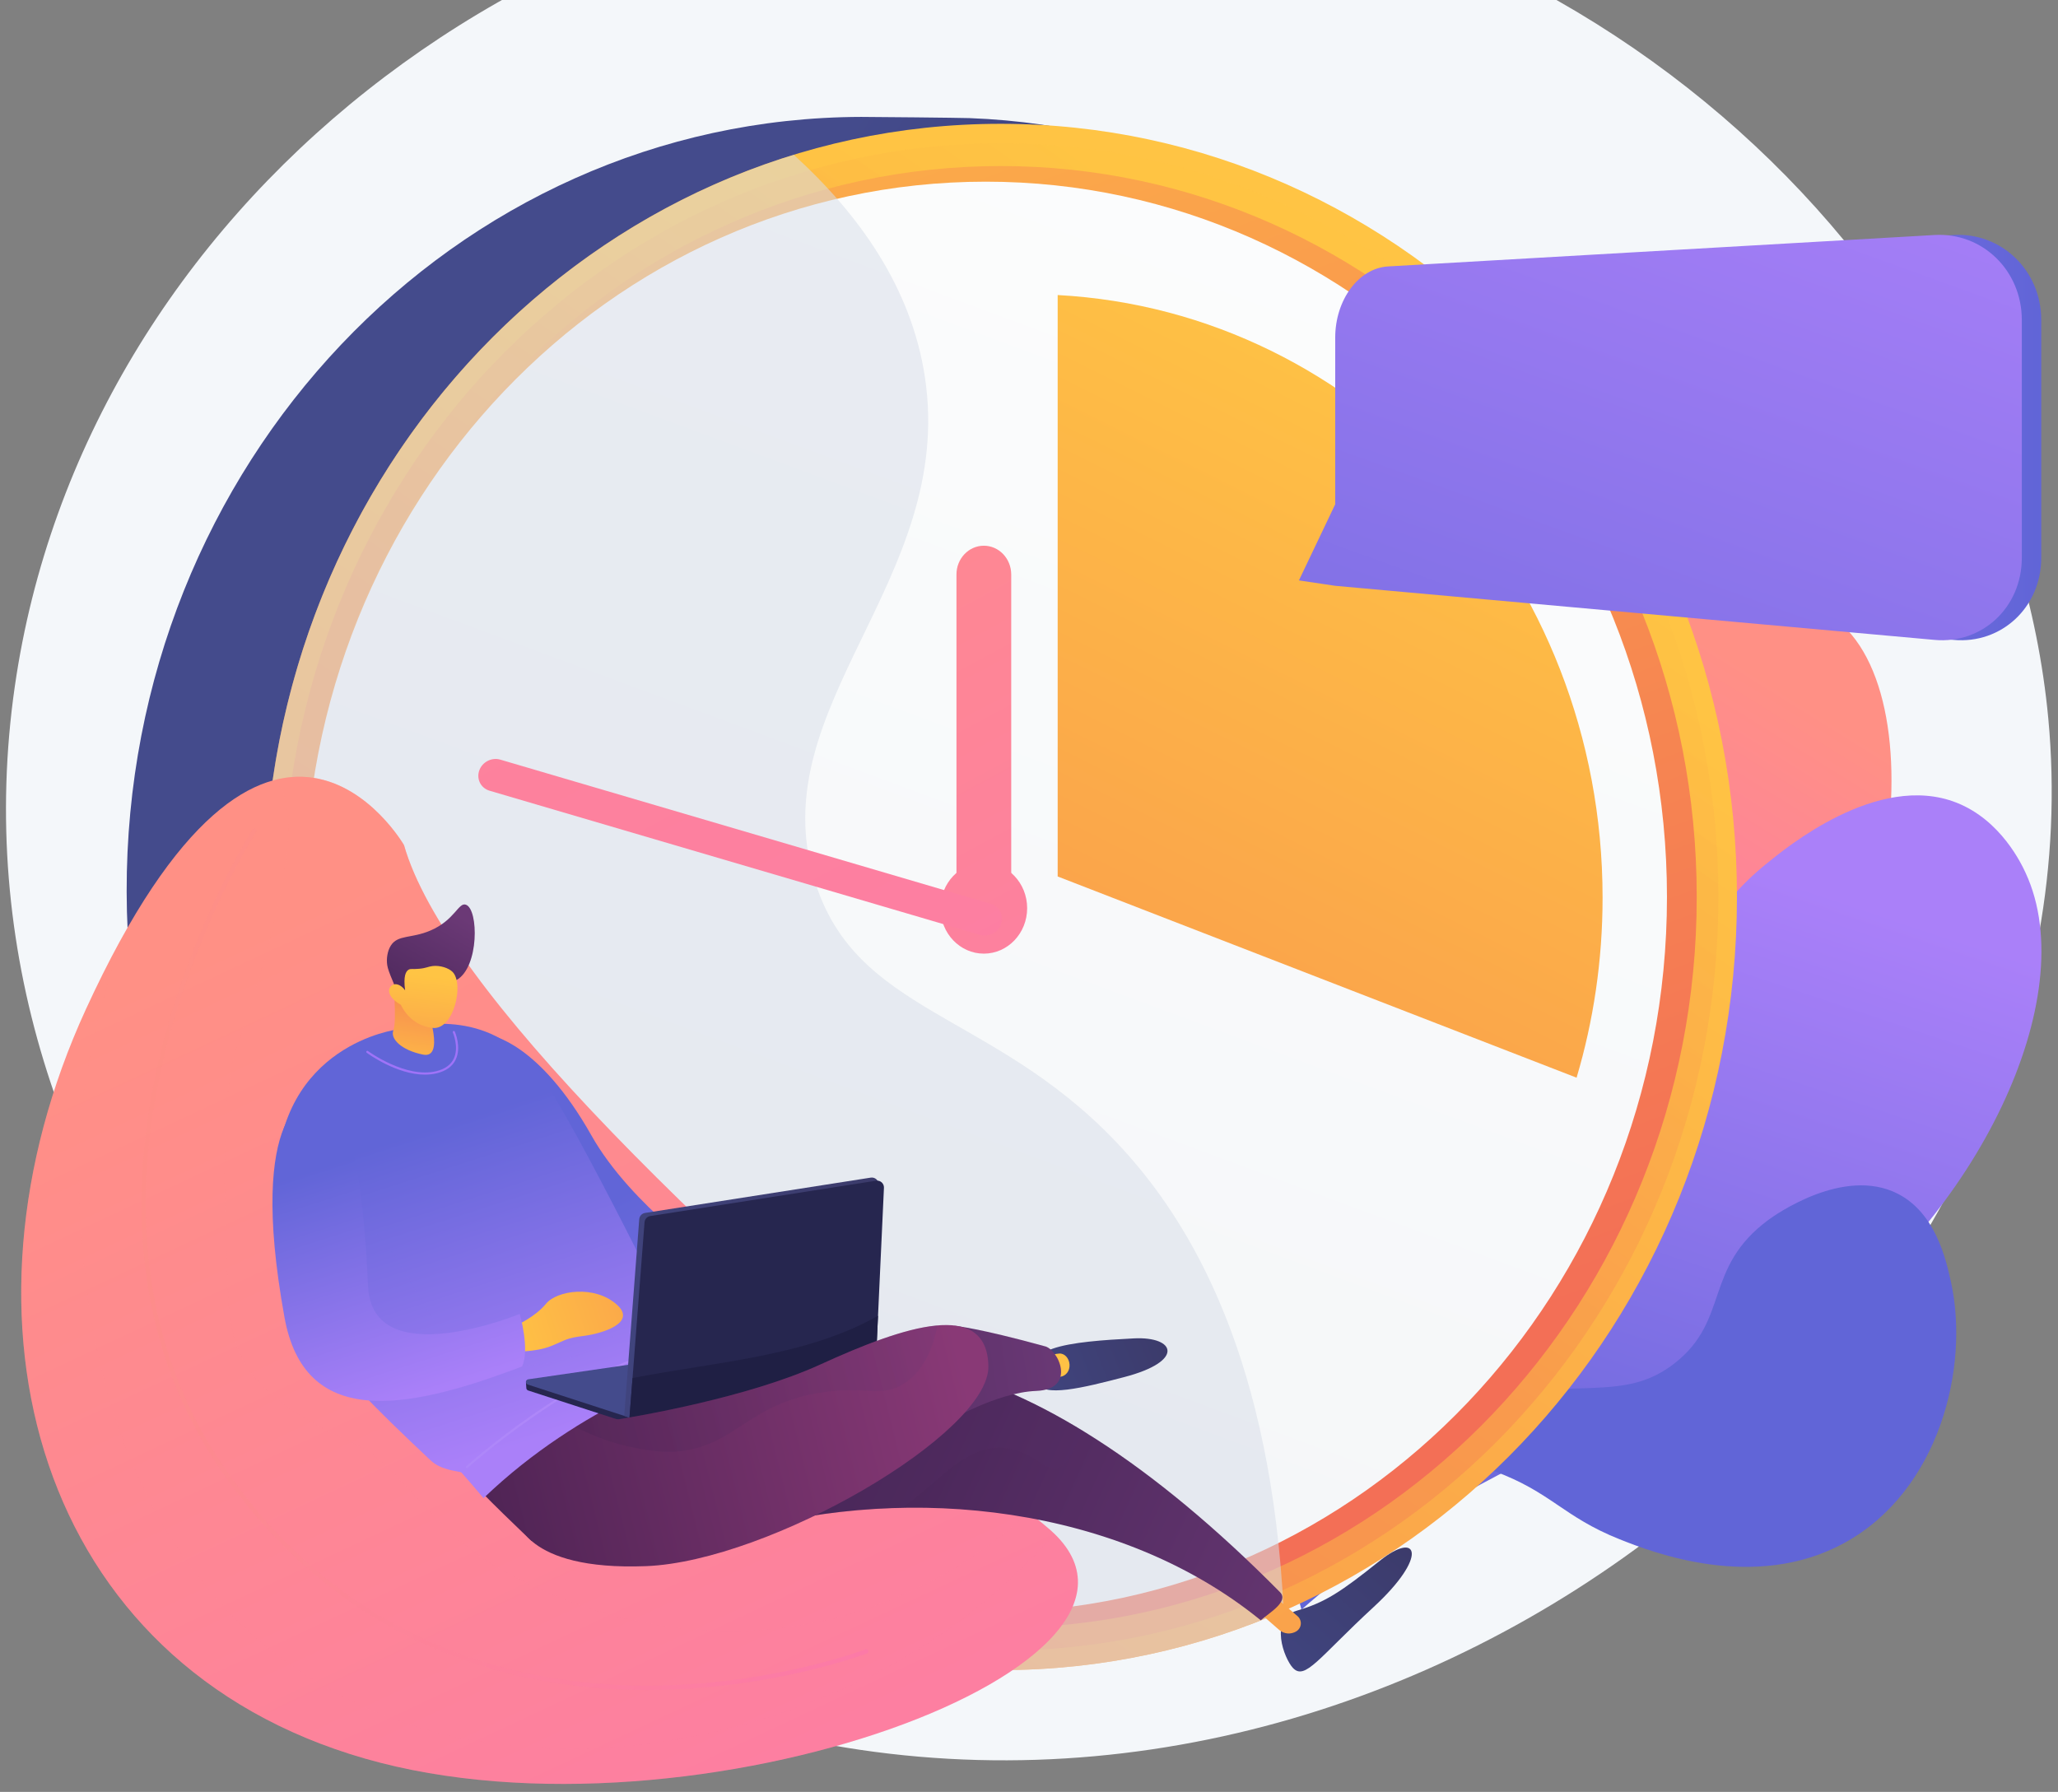 <svg width="147" height="128" viewBox="0 0 147 128" fill="none" xmlns="http://www.w3.org/2000/svg">
<rect x="0" y="0" width="147" height="128" fill="#808080" stroke="none"/>
<path d="M75.763 -9.814C38.356 -10.868 5.953 15.038 1.058 49.03C-4.294 86.195 25.165 119.635 61.413 124.991C106.5 131.653 150.232 93.113 146.305 51.304C143.347 19.803 113.788 -8.742 75.763 -9.814Z" fill="#F4F7FA"/>
<path d="M102.562 107.889C101.397 103.35 100.36 96.471 102.593 89.056C105.157 80.542 109.689 79.103 114.265 70.124C120.797 57.305 115.018 47.327 121.145 43.681C124.133 41.904 128.629 42.198 131.27 44.355C138.806 50.508 135.022 74.896 121.846 83.642C115.887 87.597 110.97 86.757 106.343 92.08C102.254 96.782 102.119 103.333 102.562 107.889Z" fill="url(#paint0_linear_786_12)"/>
<path d="M92.963 114.979C91.935 111.389 90.928 105.712 93.317 100.256C97.486 90.737 107.302 92.603 115.268 82.001C121.694 73.451 118.697 67.726 126.211 61.669C127.469 60.655 134.093 55.111 139.752 57.337C142.94 58.592 144.408 61.754 144.684 62.347C148.848 71.317 141.032 87.016 129.421 95.123C122.749 99.781 120.31 98.792 108.306 104.712C101.253 108.19 96.121 112.213 92.963 114.979Z" fill="url(#paint1_linear_786_12)"/>
<path d="M93.707 104.204C95.91 102.973 99.484 101.236 104.148 100.158C112.443 98.242 115.907 100.327 119.667 97.342C123.559 94.252 121.688 90.557 126.316 87.138C126.705 86.851 131.661 83.288 135.551 85.27C138.272 86.656 139.01 90.011 139.357 91.585C140.7 97.695 138.506 106.52 131.729 110.223C125.304 113.734 118.002 110.877 115.686 109.954C111.623 108.333 110.816 106.585 106.67 105.065C101.629 103.215 96.863 103.615 93.707 104.204Z" fill="url(#paint2_linear_786_12)"/>
<path d="M114.235 63.45C114.301 93.488 98.335 118.001 69.901 118.807C69.462 118.819 62.205 118.806 61.763 118.807C32.716 118.877 9.114 94.208 9.047 63.707C8.98 33.205 32.472 8.421 61.518 8.351C62.197 8.349 68.574 8.412 69.247 8.437C97.356 9.487 114.169 33.662 114.235 63.45Z" fill="url(#paint3_linear_786_12)"/>
<path d="M71.474 119.3C100.521 119.3 124.068 94.574 124.068 64.072C124.068 33.57 100.521 8.844 71.474 8.844C42.427 8.844 18.88 33.57 18.88 64.072C18.88 94.574 42.427 119.3 71.474 119.3Z" fill="url(#paint4_linear_786_12)"/>
<path opacity="0.3" d="M71.474 117.909C99.789 117.909 122.743 93.805 122.743 64.072C122.743 34.339 99.789 10.235 71.474 10.235C43.159 10.235 20.205 34.339 20.205 64.072C20.205 93.805 43.159 117.909 71.474 117.909Z" fill="url(#paint5_linear_786_12)"/>
<path d="M71.474 116.284C98.934 116.284 121.195 92.908 121.195 64.073C121.195 35.237 98.934 11.861 71.474 11.861C44.013 11.861 21.753 35.237 21.753 64.073C21.753 92.908 44.013 116.284 71.474 116.284Z" fill="url(#paint6_linear_786_12)"/>
<path d="M70.411 115.168C97.284 115.168 119.069 92.291 119.069 64.072C119.069 35.853 97.284 12.977 70.411 12.977C43.537 12.977 21.752 35.853 21.752 64.072C21.752 92.291 43.537 115.168 70.411 115.168Z" fill="url(#paint7_linear_786_12)"/>
<path d="M75.548 62.609L112.613 76.982C113.82 72.921 114.47 68.603 114.47 64.125C114.47 41.067 97.23 22.239 75.548 21.076V62.609Z" fill="url(#paint8_linear_786_12)"/>
<g opacity="0.54">
<path d="M58.194 62.913C54.346 50.45 68.258 41.457 66.064 26.931C65.096 20.521 61.33 15.27 56.698 11.057C34.799 17.775 18.825 39.041 18.88 64.201C18.947 94.702 42.549 119.371 71.596 119.301C78.717 119.283 85.504 117.777 91.693 115.068C90.796 97.441 85.389 87.484 79.639 81.484C70.777 72.238 61.128 72.416 58.194 62.913Z" fill="#D8DEE8"/>
</g>
<path d="M70.274 68.121C71.983 68.121 73.368 66.667 73.368 64.873C73.368 63.078 71.983 61.624 70.274 61.624C68.566 61.624 67.18 63.078 67.18 64.873C67.18 66.667 68.566 68.121 70.274 68.121Z" fill="url(#paint9_linear_786_12)"/>
<path d="M70.274 38.982C69.195 38.982 68.319 39.902 68.319 41.035V62.935C68.319 64.069 69.195 64.988 70.274 64.988C71.354 64.988 72.23 64.069 72.23 62.935V41.035C72.229 39.902 71.354 38.982 70.274 38.982Z" fill="url(#paint10_linear_786_12)"/>
<path d="M70.779 64.565L35.75 54.267C35.133 54.078 34.454 54.421 34.235 55.031C34.016 55.642 34.338 56.29 34.955 56.479L69.984 66.777C70.602 66.965 71.28 66.623 71.5 66.012C71.719 65.401 71.396 64.753 70.779 64.565Z" fill="url(#paint11_linear_786_12)"/>
<path d="M139.548 16.786L100.539 19.032C98.43 19.154 96.791 21.428 96.791 24.116V36.021L94.158 41.46L96.729 41.846L100.392 42.178L139.553 45.71C142.945 46.016 145.803 43.394 145.803 39.845V22.855C145.803 19.305 142.94 16.591 139.548 16.786Z" fill="url(#paint12_linear_786_12)"/>
<path d="M138.187 16.786L99.149 19.032C97.041 19.154 95.373 21.428 95.373 24.116V36.021L92.781 41.46L95.373 41.846L99.046 42.178L138.187 45.71C141.579 46.016 144.415 43.394 144.415 39.845V22.855C144.415 19.305 141.578 16.591 138.187 16.786Z" fill="url(#paint13_linear_786_12)"/>
<path d="M28.858 60.37C28.858 60.37 19.202 43.648 6.141 72.085C-4.028 94.228 2.545 118.862 26.071 125.621C49.598 132.381 86.344 118.729 74.81 109.108C50.344 88.7 31.775 70.611 28.858 60.37Z" fill="url(#paint14_linear_786_12)"/>
<g opacity="0.35">
<path d="M16.741 75.397C16.053 77.422 15.898 83.191 16.188 89.827C16.447 95.746 15.909 98.841 25.326 103.146C28.554 104.622 30.786 109.305 35.729 112.09C37.969 113.353 46.41 117.923 57.311 116.076C64.524 114.854 69.894 111.316 73.511 108.02C49.691 88.059 31.723 70.428 28.858 60.369C28.858 60.369 25.33 54.264 19.655 55.71C21.032 57.245 21.499 61.378 16.741 75.397Z" fill="url(#paint15_linear_786_12)"/>
</g>
<g opacity="0.13">
<path d="M63.728 118.895C52.601 125.039 34.019 128.789 20.174 118.506C7.355 108.985 6.213 93.04 5.786 88.174C5.039 79.669 6.7 72.264 9.096 66.291C8.133 67.974 7.148 69.894 6.142 72.085C-4.028 94.228 2.545 118.862 26.072 125.621C49.23 132.275 85.195 119.152 75.318 109.564C72.511 112.73 68.724 116.136 63.728 118.895Z" fill="url(#paint16_linear_786_12)"/>
</g>
<path opacity="0.3" d="M46.199 120.72C45.869 120.72 45.538 120.716 45.203 120.709C36.61 120.517 24.546 117.663 15.871 105.155C8.545 94.591 9.525 82.669 11.638 74.528C13.925 65.717 17.994 59.313 18.036 59.25C18.081 59.179 18.176 59.158 18.247 59.204C18.318 59.25 18.338 59.344 18.293 59.415C18.252 59.478 14.205 65.847 11.932 74.613C9.837 82.69 8.864 94.515 16.122 104.98C24.724 117.382 36.688 120.212 45.21 120.402C54.457 120.608 61.748 117.846 61.82 117.818C61.898 117.787 61.987 117.827 62.018 117.905C62.048 117.984 62.009 118.073 61.93 118.103C61.86 118.131 55.024 120.719 46.199 120.72Z" fill="url(#paint17_linear_786_12)"/>
<path d="M92.345 119.138C91.732 118.478 90.633 115.636 92.637 115.053C94.652 114.465 95.772 113.722 98.547 111.498C101.322 109.273 102.035 111.183 98.115 114.796C94.196 118.408 93.217 120.077 92.345 119.138Z" fill="url(#paint18_linear_786_12)"/>
<path d="M89.719 114.988L91.37 116.429C91.715 116.73 92.217 116.769 92.604 116.525C92.784 116.411 92.9 116.218 92.915 116.005C92.93 115.792 92.843 115.585 92.681 115.446L90.268 113.382L89.719 114.988Z" fill="url(#paint19_linear_786_12)"/>
<path d="M40.279 101.11C37.362 103.665 43.45 112.044 53.175 109.328C64.961 106.037 79.95 107.516 90.054 115.743C90.64 115.221 92.092 114.403 91.428 113.732C82.3 104.502 73.846 99.203 66.844 97.781C56.258 95.632 48.583 93.835 40.279 101.11Z" fill="url(#paint20_linear_786_12)"/>
<g opacity="0.24">
<path d="M74.471 104.62C76.18 105.614 76.545 103.594 77.427 102.264C73.641 99.939 70.086 98.44 66.845 97.781C56.258 95.632 48.584 93.835 40.279 101.11C37.362 103.665 43.45 112.044 53.176 109.328C56.694 108.346 60.498 107.8 64.372 107.72C67.487 105.76 70.035 101.265 74.471 104.62Z" fill="#552D63"/>
</g>
<path d="M38.557 109.838L37.959 110.067C37.959 110.067 34.086 106.41 33.396 105.479C32.554 104.342 42.037 101.443 45.116 97.651C48.352 93.665 45.795 102.382 45.795 102.382L38.557 109.838Z" fill="url(#paint21_linear_786_12)"/>
<path d="M35.045 73.966C35.045 73.966 38.483 74.437 42.253 81.122C45.087 86.148 51.241 90.311 51.241 90.311L51.873 94.266L46.765 95.163L44.938 93.96L39.955 83.356L35.045 73.966Z" fill="url(#paint22_linear_786_12)"/>
<path d="M28.38 73.54C28.38 73.54 19.905 74.585 19.723 84.336C19.555 93.335 22.802 96.821 30.768 104.325C31.569 105.079 32.869 105.079 32.965 105.188C33.483 105.772 34.007 106.38 34.537 107.016C41.667 100.174 49.706 97.857 49.706 97.857C49.706 97.857 42.271 82.475 39.004 77.376C35.635 72.119 30.555 73.017 28.38 73.54Z" fill="url(#paint23_linear_786_12)"/>
<g opacity="0.2">
<path d="M42.449 96.255C38.872 98.17 33.802 97.953 31.938 95.585C30.533 93.801 30.306 93.136 28.597 90.335C27.222 88.081 26.552 87.72 23.548 85.822C22.414 85.106 21.127 84.07 19.865 82.517C19.785 83.087 19.735 83.692 19.723 84.336C19.555 93.335 22.802 96.821 30.768 104.325C31.569 105.079 32.869 105.079 32.965 105.188C33.483 105.771 34.007 106.38 34.537 107.016C41.667 100.173 49.706 97.856 49.706 97.856C49.706 97.856 48.472 95.437 46.838 92.035C45.653 94.021 44.744 95.028 42.449 96.255Z" fill="url(#paint24_linear_786_12)"/>
</g>
<path d="M36.606 96.542C36.606 96.542 38.212 96.616 39.353 96.156C40.494 95.697 40.399 95.591 41.712 95.425C42.989 95.263 45.502 94.505 44.079 93.211C42.495 91.77 39.78 92.174 39 93.131C38.248 94.053 36.944 94.638 36.944 94.638L36.606 96.542Z" fill="url(#paint25_linear_786_12)"/>
<path d="M22.282 78.401C22.282 78.401 17.575 78.949 20.321 94.105C21.746 101.965 28.787 100.859 37.289 97.611C37.865 96.407 37.124 93.855 37.124 93.855C37.124 93.855 26.561 98.21 26.288 91.857C25.981 84.733 25.027 77.648 22.282 78.401Z" fill="url(#paint26_linear_786_12)"/>
<path d="M30.351 76.764C28.337 76.764 26.291 75.273 26.192 75.2C26.158 75.175 26.151 75.128 26.176 75.094C26.201 75.059 26.249 75.052 26.283 75.078C26.31 75.098 29 77.059 31.178 76.514C31.781 76.364 32.194 76.068 32.405 75.637C32.808 74.816 32.352 73.763 32.347 73.753C32.33 73.714 32.348 73.669 32.386 73.652C32.425 73.635 32.47 73.652 32.487 73.691C32.507 73.737 32.976 74.82 32.543 75.705C32.311 76.179 31.864 76.501 31.215 76.663C30.932 76.733 30.642 76.764 30.351 76.764Z" fill="#9F73F8"/>
<path d="M33.346 104.876C33.325 104.876 33.304 104.868 33.289 104.85C33.261 104.819 33.263 104.771 33.295 104.743C33.371 104.674 40.957 97.883 47.806 96.209C47.848 96.198 47.888 96.224 47.899 96.265C47.909 96.306 47.884 96.347 47.843 96.358C41.031 98.023 33.473 104.788 33.398 104.856C33.383 104.87 33.364 104.876 33.346 104.876Z" fill="#AE87F9"/>
<path d="M28.076 69.772C28.076 69.772 28.354 72.974 28.103 73.581C27.851 74.188 28.646 75.015 30.216 75.333C31.786 75.652 30.543 72.139 30.543 72.139L28.076 69.772Z" fill="url(#paint27_linear_786_12)"/>
<path d="M32.6 70.01C34.233 69.12 34.198 64.942 33.275 64.624C32.745 64.441 32.485 65.729 30.736 66.474C29.375 67.055 28.406 66.754 27.909 67.556C27.675 67.932 27.586 68.487 27.662 68.955C27.701 69.195 27.809 69.507 28.068 70.113C28.298 70.651 28.279 70.63 28.352 70.788C28.524 71.166 28.875 71.814 29.593 72.63C29.69 72.4 29.826 72.118 30.018 71.819C30.092 71.704 30.387 71.256 30.78 70.908C31.495 70.276 32.132 70.266 32.6 70.01Z" fill="url(#paint28_linear_786_12)"/>
<path d="M28.635 71.776C28.635 71.776 29.247 73.271 30.916 73.43C32.412 73.572 33.163 70.287 32.331 69.431C32.053 69.145 31.437 68.946 30.9 69.007C30.584 69.043 30.461 69.153 29.942 69.202C29.463 69.247 29.341 69.175 29.184 69.269C28.987 69.388 28.802 69.725 28.936 70.742C28.7 70.411 28.378 70.247 28.12 70.322C28.079 70.334 27.966 70.386 27.892 70.482C27.624 70.829 27.892 71.368 28.635 71.776Z" fill="url(#paint29_linear_786_12)"/>
<path d="M37.735 98.579C37.658 98.59 37.587 98.646 37.567 98.719C37.564 98.73 37.594 99.115 37.593 99.126C37.586 99.215 37.64 99.298 37.726 99.326L44.932 101.667L58.398 96.393L52 96.882L37.735 98.579Z" fill="#26264F"/>
<path d="M37.732 98.528C37.643 98.541 37.575 98.613 37.567 98.702C37.56 98.791 37.614 98.874 37.7 98.902L44.906 101.243L58.373 95.969L51.974 96.458L37.732 98.528Z" fill="#444B8C"/>
<path d="M44.587 101.137L45.661 87.089C45.678 86.864 45.848 86.681 46.071 86.645L62.198 84.121C62.342 84.099 62.489 84.142 62.598 84.239C62.707 84.337 62.766 84.478 62.76 84.624L62.154 97.718C62.144 97.944 61.979 98.133 61.757 98.174L45.003 101.276L44.587 101.137Z" fill="url(#paint30_linear_786_12)"/>
<path d="M44.932 101.666L46.039 87.308C46.057 87.083 46.226 86.9 46.45 86.865L62.577 84.341C62.721 84.318 62.868 84.362 62.977 84.459C63.086 84.557 63.145 84.698 63.139 84.844L62.533 97.94C62.523 98.165 62.359 98.353 62.138 98.396L44.932 101.666Z" fill="#26264F"/>
<path d="M44.932 101.666L62.138 98.396C62.359 98.354 62.523 98.165 62.533 97.94L62.715 93.99C57.59 96.901 51.167 97.271 45.181 98.439L44.932 101.666Z" fill="#1F1F44"/>
<path d="M74.073 98.724C73.838 97.907 73.318 97.004 75.173 96.346C76.52 95.868 78.86 95.714 80.987 95.605C83.967 95.452 84.653 97.235 80.297 98.37C77.445 99.112 74.407 99.885 74.073 98.724Z" fill="url(#paint31_linear_786_12)"/>
<path d="M76.395 97.474C76.423 97.931 76.132 98.29 75.752 98.344C74.871 98.47 75.036 98.016 75.008 97.559C74.98 97.102 74.624 96.785 75.651 96.689C76.033 96.653 76.367 97.016 76.395 97.474Z" fill="url(#paint32_linear_786_12)"/>
<path d="M67.346 94.846L68.217 94.709C68.217 94.709 69.912 94.868 74.585 96.156C75.586 96.322 76.95 99.242 74.018 99.357C71.087 99.472 67.52 101.654 67.52 101.654L67.346 94.846Z" fill="url(#paint33_linear_786_12)"/>
<path d="M36.913 108.43C36.913 108.43 37.34 112.219 46.149 111.874C54.959 111.529 70.698 102.384 70.599 97.585C70.499 92.785 64.643 94.703 58.579 97.477C53.461 99.818 45.556 101.174 43.935 101.425C41.86 101.747 36.412 106.61 36.913 108.43Z" fill="url(#paint34_linear_786_12)"/>
<g opacity="0.2">
<path d="M48.44 103.682C52.517 103.267 53.433 100.34 58.508 99.494C61.796 98.946 62.957 99.917 64.634 98.794C65.957 97.908 66.632 96.362 66.957 94.685C64.709 94.875 61.673 96.061 58.579 97.477C53.608 99.751 46.007 101.095 44.09 101.401C44.033 101.41 42.748 100.95 42.748 100.95C42.748 100.95 41.791 101.497 41.105 101.929C43.778 103.362 46.95 103.833 48.44 103.682Z" fill="url(#paint35_linear_786_12)"/>
</g>
<defs>
<linearGradient id="paint0_linear_786_12" x1="130.252" y1="50.994" x2="108.83" y2="85.491" gradientUnits="userSpaceOnUse">
<stop stop-color="#FF9085"/>
<stop offset="1" stop-color="#FB6FBB"/>
</linearGradient>
<linearGradient id="paint1_linear_786_12" x1="127.277" y1="62.7" x2="109.317" y2="116.285" gradientUnits="userSpaceOnUse">
<stop stop-color="#AA80F9"/>
<stop offset="0.996" stop-color="#6165D7"/>
</linearGradient>
<linearGradient id="paint2_linear_786_12" x1="149.143" y1="50.807" x2="140.36" y2="64.807" gradientUnits="userSpaceOnUse">
<stop stop-color="#AA80F9"/>
<stop offset="0.996" stop-color="#6165D7"/>
</linearGradient>
<linearGradient id="paint3_linear_786_12" x1="37.829" y1="48.495" x2="103.206" y2="86.345" gradientUnits="userSpaceOnUse">
<stop stop-color="#444B8C"/>
<stop offset="0.996" stop-color="#26264F"/>
</linearGradient>
<linearGradient id="paint4_linear_786_12" x1="93.204" y1="31.425" x2="-11.992" y2="189.467" gradientUnits="userSpaceOnUse">
<stop stop-color="#FFC444"/>
<stop offset="0.996" stop-color="#F36F56"/>
</linearGradient>
<linearGradient id="paint5_linear_786_12" x1="98.255" y1="26.62" x2="66.651" y2="70.816" gradientUnits="userSpaceOnUse">
<stop stop-color="#FFC444"/>
<stop offset="0.996" stop-color="#F36F56"/>
</linearGradient>
<linearGradient id="paint6_linear_786_12" x1="38.585" y1="-23.918" x2="86.211" y2="103.502" gradientUnits="userSpaceOnUse">
<stop stop-color="#FFC444"/>
<stop offset="0.996" stop-color="#F36F56"/>
</linearGradient>
<linearGradient id="paint7_linear_786_12" x1="9.893" y1="227.182" x2="104.732" y2="-28.432" gradientUnits="userSpaceOnUse">
<stop offset="0.004" stop-color="#EBEFF2"/>
<stop offset="1" stop-color="white"/>
</linearGradient>
<linearGradient id="paint8_linear_786_12" x1="105.524" y1="26.011" x2="49.109" y2="139.482" gradientUnits="userSpaceOnUse">
<stop stop-color="#FFC444"/>
<stop offset="0.996" stop-color="#F36F56"/>
</linearGradient>
<linearGradient id="paint9_linear_786_12" x1="43.533" y1="15.022" x2="104.126" y2="127.979" gradientUnits="userSpaceOnUse">
<stop stop-color="#FF9085"/>
<stop offset="1" stop-color="#FB6FBB"/>
</linearGradient>
<linearGradient id="paint10_linear_786_12" x1="48.901" y1="12.141" x2="109.494" y2="125.099" gradientUnits="userSpaceOnUse">
<stop stop-color="#FF9085"/>
<stop offset="1" stop-color="#FB6FBB"/>
</linearGradient>
<linearGradient id="paint11_linear_786_12" x1="-14.211" y1="-64.525" x2="124.199" y2="193.499" gradientUnits="userSpaceOnUse">
<stop stop-color="#FF9085"/>
<stop offset="1" stop-color="#FB6FBB"/>
</linearGradient>
<linearGradient id="paint12_linear_786_12" x1="94.158" y1="31.255" x2="145.803" y2="31.255" gradientUnits="userSpaceOnUse">
<stop stop-color="#AA80F9"/>
<stop offset="0.996" stop-color="#6165D7"/>
</linearGradient>
<linearGradient id="paint13_linear_786_12" x1="129.721" y1="4.811" x2="99.841" y2="87.434" gradientUnits="userSpaceOnUse">
<stop stop-color="#AA80F9"/>
<stop offset="0.996" stop-color="#6165D7"/>
</linearGradient>
<linearGradient id="paint14_linear_786_12" x1="19.966" y1="65.334" x2="77.284" y2="187.776" gradientUnits="userSpaceOnUse">
<stop stop-color="#FF9085"/>
<stop offset="1" stop-color="#FB6FBB"/>
</linearGradient>
<linearGradient id="paint15_linear_786_12" x1="26.547" y1="62.254" x2="83.864" y2="184.696" gradientUnits="userSpaceOnUse">
<stop stop-color="#FF9085"/>
<stop offset="1" stop-color="#FB6FBB"/>
</linearGradient>
<linearGradient id="paint16_linear_786_12" x1="19.966" y1="65.334" x2="77.284" y2="187.776" gradientUnits="userSpaceOnUse">
<stop stop-color="#FF9085"/>
<stop offset="1" stop-color="#FB6FBB"/>
</linearGradient>
<linearGradient id="paint17_linear_786_12" x1="10.105" y1="89.95" x2="62.029" y2="89.95" gradientUnits="userSpaceOnUse">
<stop stop-color="#FF9085"/>
<stop offset="1" stop-color="#FB6FBB"/>
</linearGradient>
<linearGradient id="paint18_linear_786_12" x1="91.919" y1="118.776" x2="99.736" y2="109.797" gradientUnits="userSpaceOnUse">
<stop stop-color="#40447E"/>
<stop offset="0.996" stop-color="#3C3B6B"/>
</linearGradient>
<linearGradient id="paint19_linear_786_12" x1="58.767" y1="74.161" x2="144.367" y2="182.491" gradientUnits="userSpaceOnUse">
<stop stop-color="#FFC444"/>
<stop offset="0.996" stop-color="#F36F56"/>
</linearGradient>
<linearGradient id="paint20_linear_786_12" x1="37.264" y1="94.56" x2="97.924" y2="122.169" gradientUnits="userSpaceOnUse">
<stop stop-color="#311944"/>
<stop offset="1" stop-color="#6B3976"/>
</linearGradient>
<linearGradient id="paint21_linear_786_12" x1="15.874" y1="109.901" x2="68.541" y2="96.742" gradientUnits="userSpaceOnUse">
<stop stop-color="#311944"/>
<stop offset="1" stop-color="#893976"/>
</linearGradient>
<linearGradient id="paint22_linear_786_12" x1="60.285" y1="116.704" x2="44.582" y2="85.069" gradientUnits="userSpaceOnUse">
<stop stop-color="#AA80F9"/>
<stop offset="0.996" stop-color="#6165D7"/>
</linearGradient>
<linearGradient id="paint23_linear_786_12" x1="37.842" y1="102.996" x2="30.626" y2="80.581" gradientUnits="userSpaceOnUse">
<stop stop-color="#AA80F9"/>
<stop offset="0.996" stop-color="#6165D7"/>
</linearGradient>
<linearGradient id="paint24_linear_786_12" x1="37.842" y1="102.996" x2="30.626" y2="80.581" gradientUnits="userSpaceOnUse">
<stop stop-color="#AA80F9"/>
<stop offset="0.996" stop-color="#6165D7"/>
</linearGradient>
<linearGradient id="paint25_linear_786_12" x1="35.736" y1="95.731" x2="63.248" y2="86.602" gradientUnits="userSpaceOnUse">
<stop stop-color="#FFC444"/>
<stop offset="0.996" stop-color="#F36F56"/>
</linearGradient>
<linearGradient id="paint26_linear_786_12" x1="32.607" y1="106.216" x2="25.014" y2="82.632" gradientUnits="userSpaceOnUse">
<stop offset="0.283" stop-color="#AA80F9"/>
<stop offset="0.996" stop-color="#6165D7"/>
</linearGradient>
<linearGradient id="paint27_linear_786_12" x1="28.87" y1="77.237" x2="30.114" y2="67.869" gradientUnits="userSpaceOnUse">
<stop stop-color="#FFC444"/>
<stop offset="0.996" stop-color="#F36F56"/>
</linearGradient>
<linearGradient id="paint28_linear_786_12" x1="25.136" y1="77.741" x2="32.486" y2="65.217" gradientUnits="userSpaceOnUse">
<stop stop-color="#311944"/>
<stop offset="1" stop-color="#6B3976"/>
</linearGradient>
<linearGradient id="paint29_linear_786_12" x1="30.352" y1="69.677" x2="28.853" y2="83.632" gradientUnits="userSpaceOnUse">
<stop stop-color="#FFC444"/>
<stop offset="0.996" stop-color="#F36F56"/>
</linearGradient>
<linearGradient id="paint30_linear_786_12" x1="44.106" y1="93.279" x2="63.22" y2="92.109" gradientUnits="userSpaceOnUse">
<stop stop-color="#40447E"/>
<stop offset="0.996" stop-color="#3C3B6B"/>
</linearGradient>
<linearGradient id="paint31_linear_786_12" x1="74.132" y1="98.88" x2="82.943" y2="95.297" gradientUnits="userSpaceOnUse">
<stop stop-color="#40447E"/>
<stop offset="0.996" stop-color="#3C3B6B"/>
</linearGradient>
<linearGradient id="paint32_linear_786_12" x1="72.314" y1="94.523" x2="174.014" y2="187.903" gradientUnits="userSpaceOnUse">
<stop stop-color="#FFC444"/>
<stop offset="0.996" stop-color="#F36F56"/>
</linearGradient>
<linearGradient id="paint33_linear_786_12" x1="33.049" y1="103.739" x2="76.583" y2="96.789" gradientUnits="userSpaceOnUse">
<stop stop-color="#311944"/>
<stop offset="1" stop-color="#6B3976"/>
</linearGradient>
<linearGradient id="paint34_linear_786_12" x1="16.735" y1="113.349" x2="69.402" y2="100.19" gradientUnits="userSpaceOnUse">
<stop stop-color="#311944"/>
<stop offset="1" stop-color="#893976"/>
</linearGradient>
<linearGradient id="paint35_linear_786_12" x1="35.312" y1="105.243" x2="67.12" y2="96.381" gradientUnits="userSpaceOnUse">
<stop stop-color="#311944"/>
<stop offset="1" stop-color="#6B3976"/>
</linearGradient>
</defs>
</svg>
